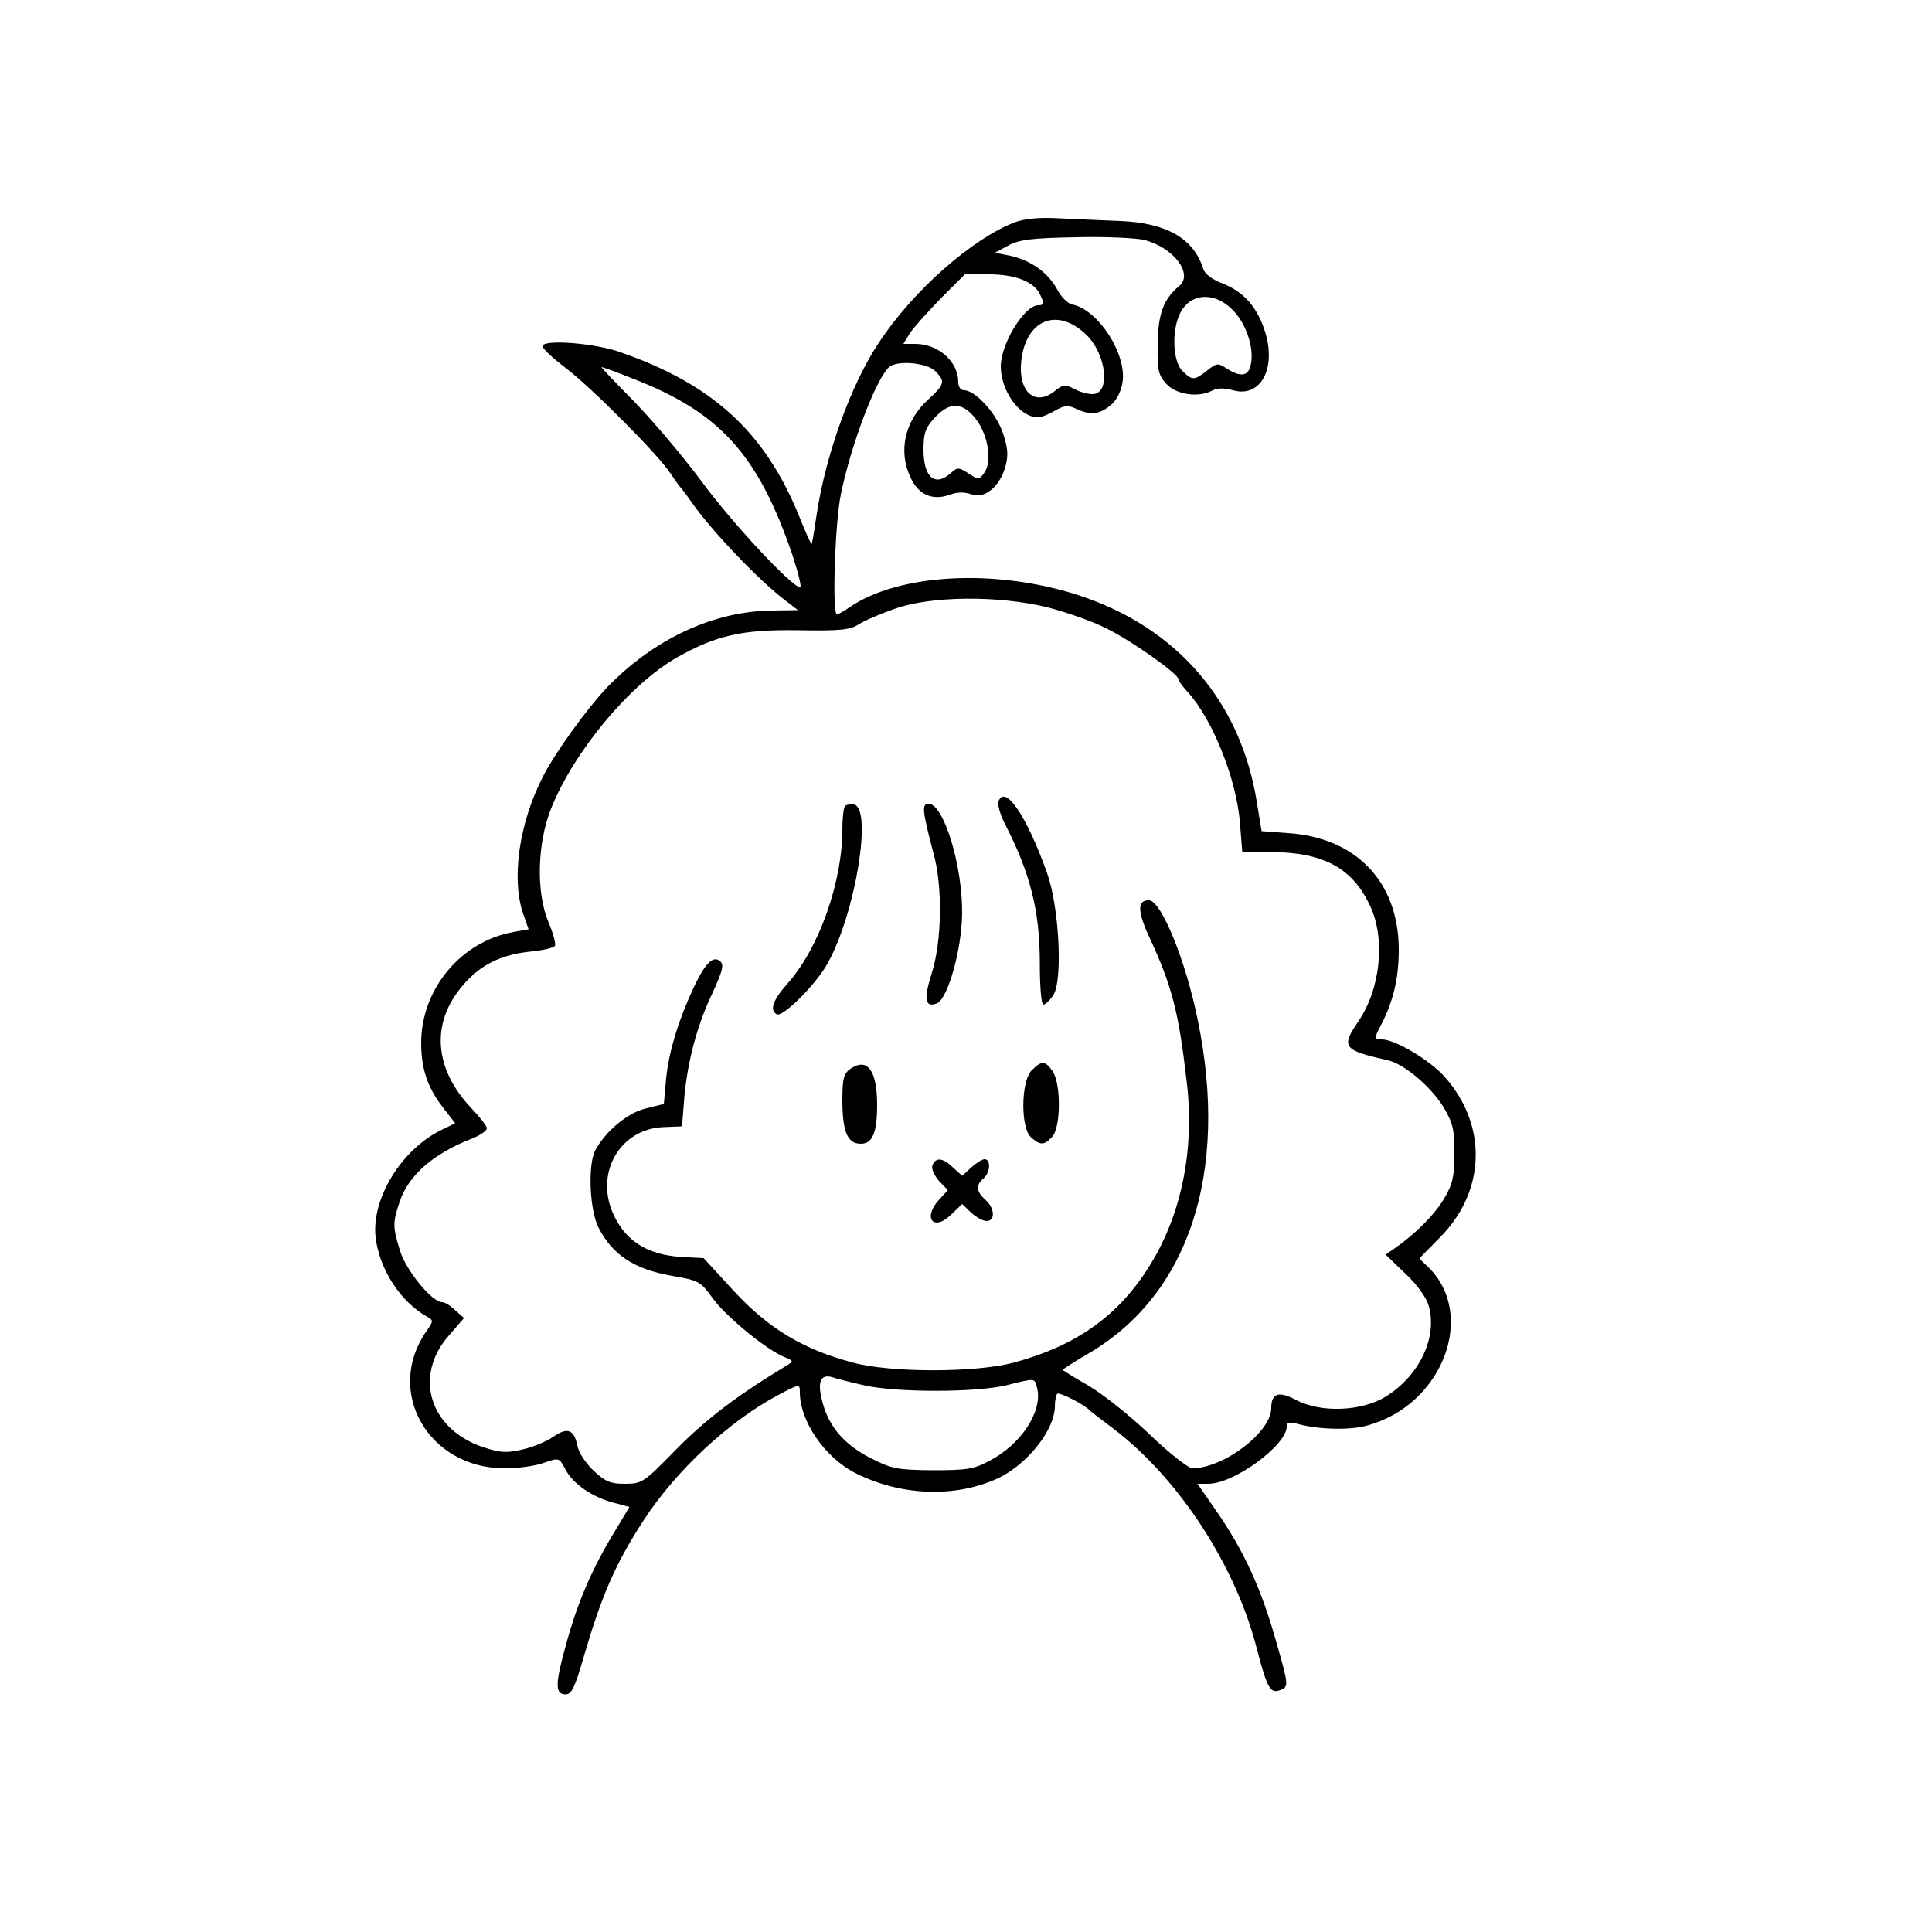 <?xml version="1.0" standalone="no"?>
<!DOCTYPE svg PUBLIC "-//W3C//DTD SVG 20010904//EN"
 "http://www.w3.org/TR/2001/REC-SVG-20010904/DTD/svg10.dtd">
<svg version="1.0" xmlns="http://www.w3.org/2000/svg"
 width="500pt" height="500pt" viewBox="0 0 500 500"
 preserveAspectRatio="xMidYMid meet">

<g transform="translate(0,500) scale(0.1,-0.1)"
fill="#000000" stroke="none">
<path d="M2627 4425 c-110 -42 -263 -176 -352 -311 -73 -109 -139 -293 -162
-449 -4 -27 -8 -53 -9 -57 -1 -5 -2 -11 -3 -15 -1 -5 -16 29 -34 74 -88 215
-223 339 -463 422 -65 23 -195 33 -200 16 -2 -5 24 -30 57 -55 67 -50 244
-228 274 -275 11 -16 22 -32 25 -35 3 -3 17 -21 30 -40 51 -73 173 -201 240
-252 l35 -27 -65 -1 c-152 -1 -307 -73 -429 -199 -52 -55 -134 -168 -166 -231
-62 -121 -82 -265 -51 -355 l14 -40 -39 -7 c-136 -24 -239 -148 -239 -287 0
-66 16 -114 54 -164 l34 -44 -33 -16 c-105 -50 -184 -178 -173 -279 10 -83 64
-167 134 -206 16 -9 16 -11 -3 -38 -108 -156 6 -354 203 -354 34 0 79 6 101
14 40 14 40 14 57 -18 20 -37 68 -70 124 -85 l41 -11 -38 -63 c-58 -95 -96
-183 -125 -289 -30 -107 -30 -133 -2 -133 15 0 24 18 46 95 47 161 82 242 156
356 84 129 222 257 347 323 56 30 57 30 57 8 0 -75 64 -168 143 -209 117 -59
256 -65 367 -15 77 35 150 126 150 188 0 14 3 28 6 32 5 5 71 -28 84 -43 3 -3
30 -24 61 -47 171 -130 319 -358 373 -575 25 -96 34 -112 59 -102 22 8 22 13
-7 114 -41 148 -86 247 -164 358 l-43 62 28 0 c67 0 203 100 203 148 0 11 7
13 28 7 56 -15 136 -17 181 -4 195 53 284 288 156 411 l-22 21 52 53 c120 119
126 291 14 417 -38 43 -128 97 -163 97 -20 0 -20 4 -1 39 31 61 45 119 45 193
0 175 -110 291 -288 302 l-67 5 -12 73 c-41 262 -207 455 -463 538 -214 69
-464 56 -592 -32 -14 -10 -29 -18 -32 -18 -13 0 -5 238 10 310 27 133 96 312
128 332 24 16 96 8 116 -12 27 -27 26 -34 -20 -76 -59 -55 -76 -133 -43 -201
20 -43 56 -59 99 -44 21 8 40 8 57 2 34 -13 72 17 88 68 9 32 8 48 -5 89 -17
52 -72 112 -101 112 -9 0 -15 9 -15 21 0 53 -51 99 -112 99 l-30 0 17 28 c10
15 46 55 80 90 l62 62 62 0 c67 0 114 -18 131 -49 13 -26 13 -31 -3 -31 -36 0
-97 -100 -97 -158 0 -64 49 -132 96 -132 9 0 29 8 44 17 24 14 34 15 55 5 37
-17 59 -15 88 8 16 13 28 35 32 60 12 73 -63 189 -130 202 -11 2 -29 19 -39
39 -24 44 -68 75 -121 87 l-40 8 35 19 c29 15 61 19 175 21 77 2 156 -2 176
-7 76 -19 128 -88 91 -119 -41 -34 -55 -72 -56 -151 -1 -69 2 -80 23 -103 26
-28 84 -36 120 -16 12 6 30 6 52 0 70 -20 112 54 84 148 -20 66 -55 106 -110
128 -27 10 -47 25 -51 38 -24 78 -94 119 -214 124 -47 2 -119 5 -160 7 -50 3
-88 -1 -113 -10z m561 -225 c40 -38 62 -112 46 -154 -8 -20 -28 -20 -59 0 -23
15 -26 15 -51 -5 -33 -26 -39 -26 -64 -1 -28 28 -28 121 1 161 29 41 84 41
127 -1z m-377 -66 c53 -51 64 -154 16 -154 -12 0 -34 6 -48 14 -22 11 -28 11
-48 -5 -52 -43 -97 -3 -88 77 12 107 93 140 168 68z m-1173 -114 c225 -87 324
-196 413 -457 15 -46 24 -83 20 -83 -21 0 -176 166 -256 275 -49 66 -128 159
-176 208 -47 48 -85 87 -82 87 2 0 39 -13 81 -30z m888 -105 c32 -42 42 -111
21 -139 -13 -18 -15 -18 -41 -1 -25 16 -28 16 -45 1 -41 -37 -71 -12 -71 60 0
43 5 57 29 83 39 42 72 41 107 -4z m182 -486 c48 -12 117 -36 155 -55 65 -32
187 -118 187 -132 0 -4 10 -18 23 -32 65 -71 127 -226 136 -340 l6 -75 75 0
c136 -1 211 -42 256 -140 40 -85 27 -214 -31 -299 -45 -66 -39 -74 77 -100 41
-9 110 -67 143 -120 25 -42 29 -58 29 -120 0 -60 -4 -79 -26 -117 -25 -42 -73
-91 -129 -130 l-23 -16 51 -49 c32 -30 55 -63 61 -85 22 -82 -25 -179 -111
-233 -63 -39 -169 -43 -233 -9 -45 24 -64 17 -64 -21 0 -62 -122 -155 -204
-156 -10 0 -60 39 -110 87 -51 49 -122 105 -159 127 -37 21 -67 40 -67 41 0 1
29 20 65 41 262 152 366 469 285 863 -31 155 -95 310 -126 311 -30 1 -31 -26
-2 -90 61 -131 78 -196 99 -378 22 -180 -15 -355 -103 -489 -79 -122 -187
-197 -343 -239 -98 -27 -322 -27 -419 0 -128 34 -217 88 -306 184 l-79 86 -56
3 c-91 5 -149 43 -180 116 -44 105 21 215 131 220 l49 2 6 75 c8 90 32 184 71
266 31 67 33 80 18 89 -17 10 -37 -12 -64 -69 -39 -83 -65 -166 -72 -237 l-6
-66 -48 -12 c-48 -12 -104 -60 -130 -109 -19 -38 -14 -155 9 -199 36 -71 93
-108 191 -125 69 -12 73 -14 106 -60 36 -48 139 -132 184 -150 24 -10 24 -11
6 -22 -126 -76 -208 -138 -284 -215 -86 -88 -90 -91 -135 -91 -38 0 -51 6 -81
34 -20 19 -39 47 -42 66 -9 41 -26 47 -63 21 -16 -11 -51 -26 -78 -32 -42 -10
-58 -9 -103 6 -138 46 -181 184 -88 289 l39 45 -23 20 c-12 12 -27 21 -34 21
-26 0 -94 83 -109 134 -19 62 -19 72 0 128 23 67 87 123 188 162 20 8 37 20
37 26 0 6 -18 29 -40 52 -97 102 -106 221 -22 318 44 52 97 79 172 87 33 3 63
10 66 15 3 5 -4 32 -16 60 -33 77 -30 204 6 295 59 148 203 321 325 391 103
58 169 73 314 71 110 -2 135 1 157 15 15 10 58 28 95 41 94 33 266 34 391 4z
m-468 -2015 c84 -18 286 -18 365 1 76 19 72 19 79 -7 15 -60 -41 -146 -124
-189 -39 -21 -59 -24 -145 -24 -90 1 -106 3 -159 30 -68 34 -109 80 -126 141
-16 55 -8 79 23 70 12 -4 51 -14 87 -22z"/>
<path d="M2584 2926 c-3 -8 4 -32 15 -55 68 -131 92 -229 92 -363 0 -62 4
-108 9 -108 5 0 17 11 26 25 25 38 15 228 -16 315 -53 149 -109 231 -126 186z"/>
<path d="M2187 2914 c-4 -4 -7 -32 -7 -61 0 -135 -60 -305 -139 -395 -41 -46
-50 -71 -31 -83 15 -9 104 79 133 134 72 131 115 400 67 409 -9 1 -19 0 -23
-4z"/>
<path d="M2393 2888 c3 -18 13 -60 22 -93 25 -86 23 -231 -4 -315 -21 -66 -17
-88 13 -77 29 11 65 140 66 233 1 125 -48 284 -87 284 -11 0 -14 -8 -10 -32z"/>
<path d="M2201 2234 c-18 -13 -21 -25 -21 -87 1 -78 14 -107 48 -107 30 0 42
29 42 100 0 90 -25 124 -69 94z"/>
<path d="M2670 2230 c-28 -28 -29 -149 -2 -173 24 -22 35 -21 55 1 23 25 23
138 1 170 -19 27 -28 28 -54 2z"/>
<path d="M2413 1984 c-3 -8 4 -25 17 -40 l23 -24 -21 -23 c-45 -47 -18 -86 29
-41 l29 28 23 -22 c13 -12 31 -22 40 -22 23 0 22 33 -3 55 -24 22 -25 38 -5
55 18 15 20 50 3 50 -6 0 -22 -10 -35 -22 l-23 -21 -23 21 c-27 26 -45 28 -54
6z"/>
</g>
</svg>
